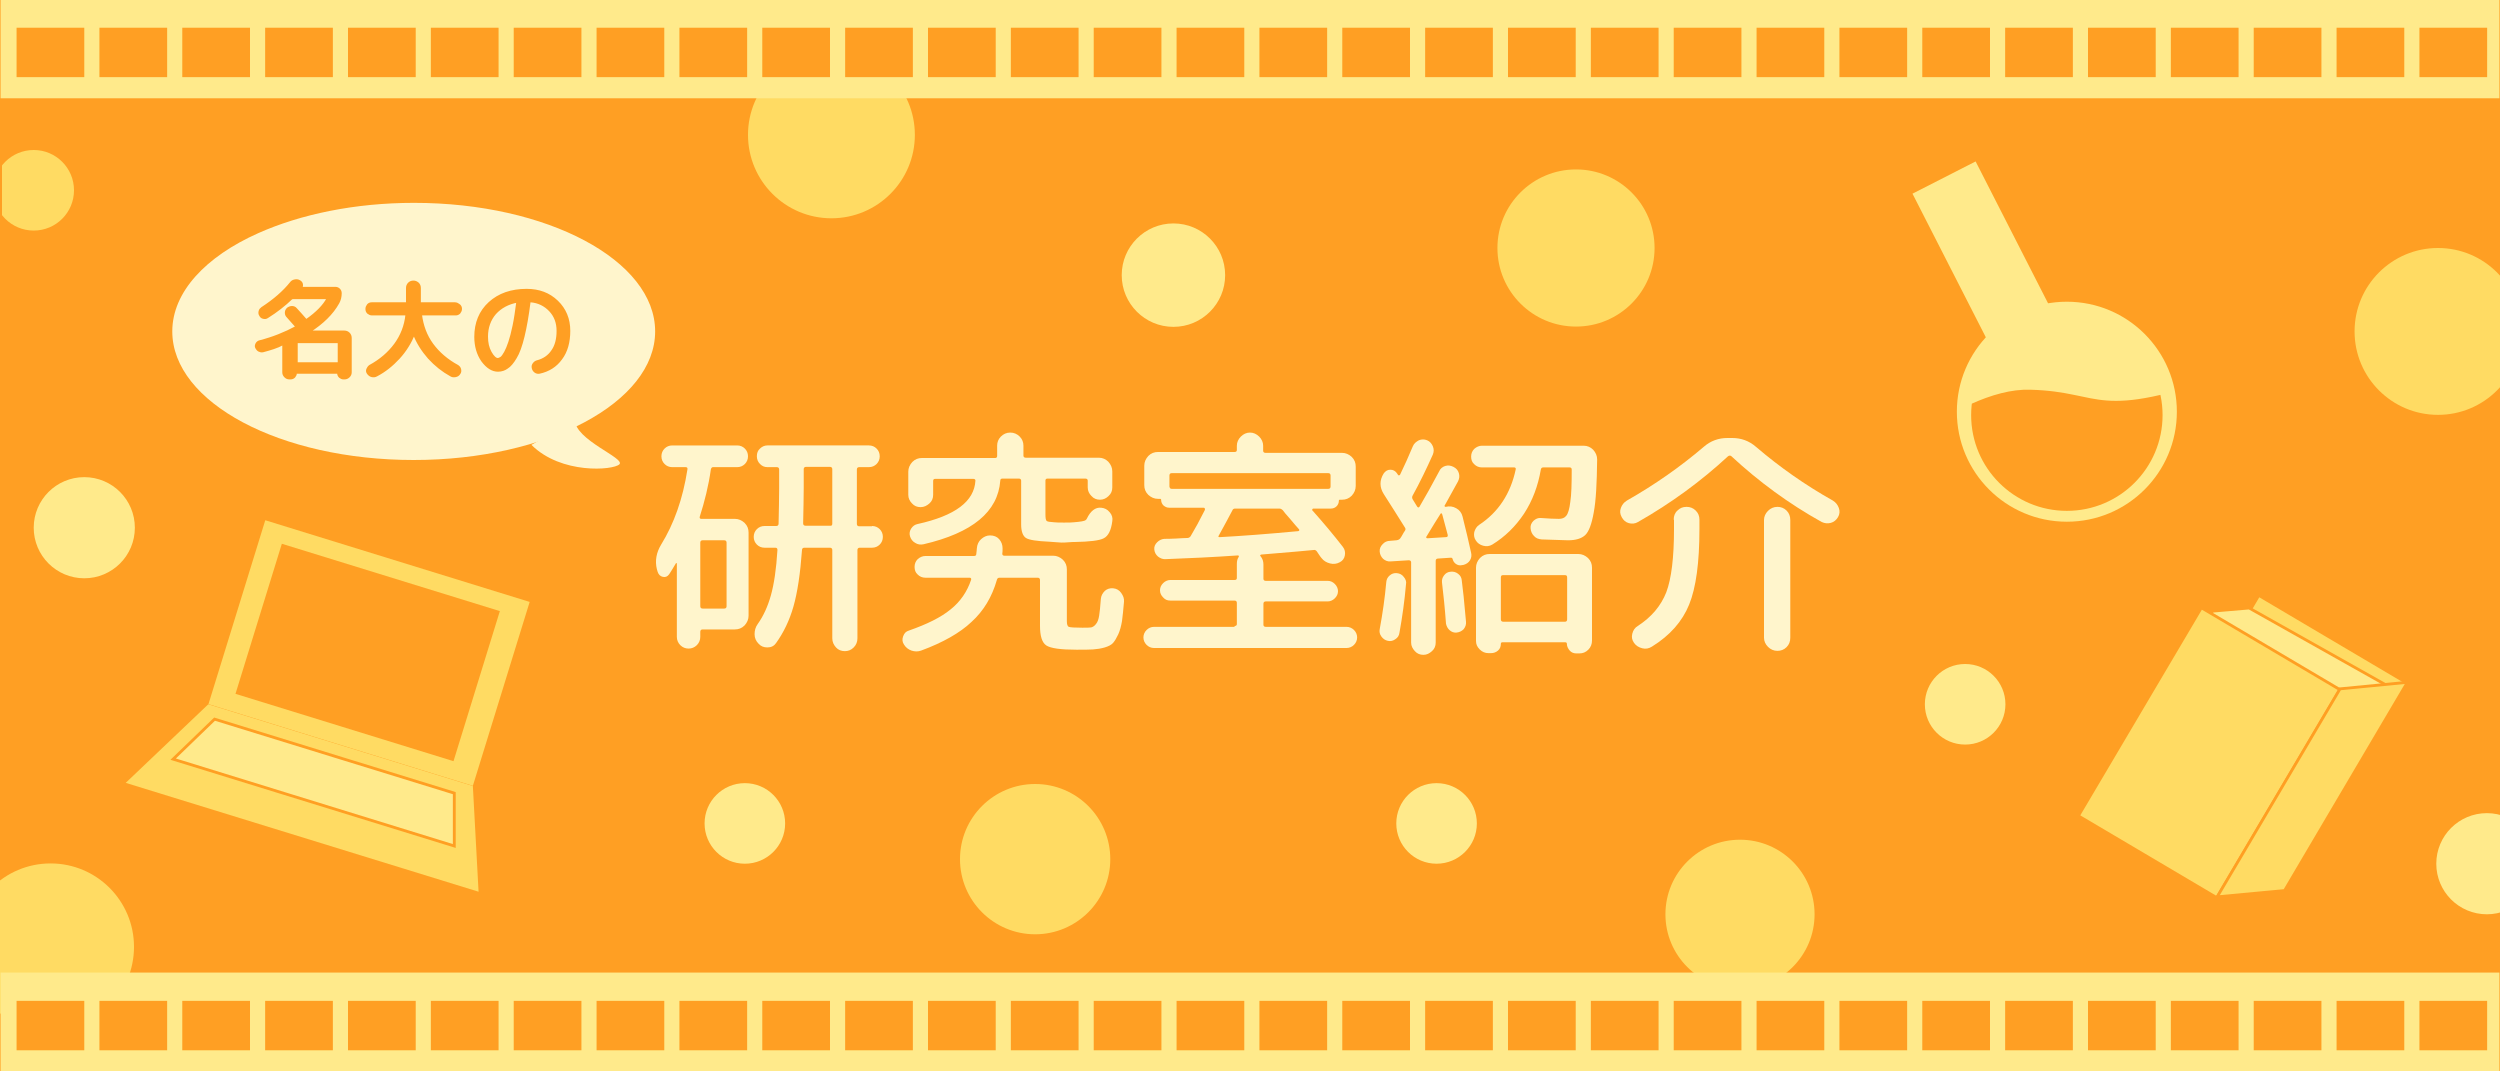 <?xml version="1.0" encoding="utf-8"?>
<!-- Generator: Adobe Illustrator 19.0.0, SVG Export Plug-In . SVG Version: 6.00 Build 0)  -->
<svg version="1.1" id="レイヤー_1" xmlns="http://www.w3.org/2000/svg" xmlns:xlink="http://www.w3.org/1999/xlink" x="0px"
	 y="0px" viewBox="0 0 875 375" style="enable-background:new 0 0 875 375;" xml:space="preserve">
<style type="text/css">
	.st0{fill:#FF9F23;}
	.st1{fill:#FFEA8B;}
	.st2{clip-path:url(#SVGID_2_);fill:#FF9F23;}
	.st3{fill:#FFDB63;}
	.st4{fill:#FFEA8B;stroke:#FF9F23;stroke-miterlimit:10;}
	.st5{fill:#FFDB63;stroke:#FF9F23;stroke-miterlimit:10;}
	.st6{fill:#FFF5CC;}
	.st7{fill:#FF9F23;stroke:#FF9F23;stroke-miterlimit:10;}
	.st8{clip-path:url(#SVGID_4_);fill:#FFDB63;}
	.st9{clip-path:url(#SVGID_6_);fill:#FFDB63;}
	.st10{clip-path:url(#SVGID_8_);fill:#FFDB63;}
	.st11{clip-path:url(#SVGID_10_);fill:#FFEA8B;}
</style>
<rect class="st0" width="875" height="375"/>
<g>
	<g>
		<circle class="st1" cx="723.4" cy="144.1" r="38.5"/>
		
			<rect x="681.9" y="58.8" transform="matrix(0.891 -0.455 0.455 0.891 35.044 325.661)" class="st1" width="24.8" height="62.4"/>
	</g>
	<g>
		<defs>
			<path id="SVGID_1_" d="M648.2,171l90.1,83.7l72.3-128.3c0,0,18.4-12.8-29.8,4.3c-48.2,17-44,6.4-70.2,5.7
				C684.4,135.5,648.2,171,648.2,171z"/>
		</defs>
		<clipPath id="SVGID_2_">
			<use xlink:href="#SVGID_1_"  style="overflow:visible;"/>
		</clipPath>
		<circle class="st2" cx="723.4" cy="145.3" r="33.5"/>
	</g>
</g>
<g>
	
		<rect x="80.7" y="195" transform="matrix(0.955 0.295 -0.295 0.955 73.301 -27.946)" class="st3" width="96.9" height="67.4"/>
	<rect x="88.7" y="201" transform="matrix(0.955 0.295 -0.295 0.955 73.232 -27.803)" class="st0" width="79.9" height="55"/>
	<polygon class="st3" points="72.9,246.5 44,274 167.5,312.1 165.5,275.1 	"/>
	<polygon class="st4" points="75.1,251.7 60.6,265.7 159,296.1 159,277.6 	"/>
</g>
<g>
	
		<rect x="764.9" y="217.6" transform="matrix(0.861 0.509 -0.509 0.861 242.756 -368.312)" class="st5" width="60.4" height="84.6"/>
	<polygon class="st4" points="787.2,212.8 774.4,213.9 729.3,284.1 778.2,311.2 799.6,308.2 840,242.5 	"/>
	
		<rect x="745.1" y="220.9" transform="matrix(0.861 0.509 -0.509 0.861 241.385 -356.742)" class="st5" width="56.3" height="84.6"/>
	<polygon class="st5" points="819,241.1 842.6,238.8 799.6,311.7 776,313.9 	"/>
</g>
<rect x="846.8" y="10.4" class="st0" width="23.7" height="17.3"/>
<circle class="st3" cx="609" cy="320" r="26.1"/>
<circle class="st1" cx="29.5" cy="184.7" r="17.7"/>
<circle class="st1" cx="687.8" cy="246.5" r="14.1"/>
<circle class="st3" cx="291" cy="47.2" r="29.2"/>
<circle class="st3" cx="362.3" cy="300.7" r="26.3"/>
<circle class="st1" cx="502.8" cy="288.2" r="14.1"/>
<g>
	<path class="st6" d="M248.8,164.3c-0.8,5.7-2.2,11.3-3.9,16.6c-0.1,0.4,0.1,0.7,0.5,0.7h11.8c1.3,0,2.4,0.5,3.4,1.4
		c1,1,1.4,2.1,1.4,3.4v29.1c0,1.3-0.5,2.4-1.4,3.4c-1,1-2.1,1.4-3.4,1.4h-11.3c-0.5,0-0.8,0.3-0.8,0.8v1.8c0,1.1-0.4,2.1-1.2,2.9
		c-0.8,0.8-1.8,1.2-2.9,1.2c-1.1,0-2.1-0.4-2.9-1.2c-0.8-0.8-1.2-1.8-1.2-2.9v-25.6c0-0.1,0-0.2-0.1-0.2c-0.1,0-0.2,0-0.2,0
		c-1,1.7-1.8,3-2.4,3.9c-0.6,0.8-1.3,1.1-2.2,0.9c-0.9-0.2-1.5-0.8-1.8-1.7l-0.3-1c-0.7-2.9-0.2-5.8,1.5-8.6
		c4.5-7.3,7.6-16,9.2-26.3c0.1-0.5-0.1-0.8-0.6-0.8h-4.7c-1.1,0-2-0.4-2.7-1.1c-0.7-0.7-1.1-1.6-1.1-2.7c0-1.1,0.4-2,1.1-2.7
		c0.7-0.7,1.6-1.1,2.7-1.1h22.7c1.1,0,2,0.4,2.7,1.1c0.7,0.7,1.1,1.6,1.1,2.7c0,1.1-0.4,2-1.1,2.7c-0.7,0.7-1.6,1.1-2.7,1.1h-8.5
		C249.2,163.5,248.9,163.8,248.8,164.3z M245.1,189.9v22.3c0,0.5,0.3,0.8,0.8,0.8h7.6c0.5,0,0.8-0.3,0.8-0.8v-22.3
		c0-0.5-0.3-0.8-0.8-0.8h-7.6C245.4,189.1,245.1,189.4,245.1,189.9z M305.2,184.1c1.1,0,2,0.4,2.7,1.1c0.7,0.7,1.1,1.6,1.1,2.7
		c0,1.1-0.4,2-1.1,2.7c-0.7,0.7-1.6,1.1-2.7,1.1h-4.3c-0.5,0-0.8,0.3-0.8,0.8v30.9c0,1.2-0.4,2.3-1.3,3.2c-0.9,0.9-1.9,1.3-3.1,1.3
		c-1.2,0-2.3-0.4-3.1-1.3c-0.8-0.9-1.3-1.9-1.3-3.2v-30.9c0-0.5-0.3-0.8-0.8-0.8h-9c-0.5,0-0.8,0.3-0.8,0.8
		c-0.6,8.3-1.6,14.9-3,19.8c-1.4,4.9-3.5,9.2-6.1,12.8c-0.7,1-1.7,1.5-3,1.5c-1.3,0-2.3-0.4-3.1-1.3c-0.9-0.9-1.4-2-1.4-3.3
		c0-1.3,0.3-2.5,1.1-3.6c2-2.8,3.5-6.1,4.6-10c1.1-3.9,1.9-9.2,2.3-15.9c0-0.5-0.2-0.8-0.7-0.8h-3.8c-1.1,0-2-0.4-2.7-1.1
		c-0.7-0.7-1.1-1.6-1.1-2.7c0-1.1,0.4-2,1.1-2.7c0.7-0.7,1.6-1.1,2.7-1.1h4.1c0.5,0,0.8-0.3,0.8-0.8c0.1-4.9,0.2-9.1,0.2-12.4v-6.6
		c0-0.5-0.3-0.8-0.8-0.8h-3.3c-1.1,0-1.9-0.4-2.6-1.1c-0.7-0.7-1.1-1.6-1.1-2.7c0-1.1,0.3-2,1.1-2.7c0.7-0.7,1.6-1.1,2.6-1.1h35.5
		c1.1,0,2,0.4,2.7,1.1c0.7,0.7,1.1,1.6,1.1,2.7c0,1.1-0.4,2-1.1,2.7c-0.7,0.7-1.6,1.1-2.7,1.1h-3.4c-0.5,0-0.8,0.3-0.8,0.8v19.1
		c0,0.5,0.3,0.8,0.8,0.8H305.2z M291.3,183.3v-19.1c0-0.5-0.3-0.8-0.8-0.8h-8.4c-0.5,0-0.8,0.3-0.8,0.8v6.6c0,3.2-0.1,7.4-0.2,12.4
		c0,0.5,0.3,0.8,0.8,0.8h8.6C291.1,184.1,291.3,183.8,291.3,183.3z"/>
	<path class="st6" d="M322.4,227.7c-1.1,0.4-2.2,0.4-3.4,0c-1.1-0.4-2-1.1-2.6-2.1c-0.6-0.9-0.7-1.8-0.3-2.9s1-1.7,2-2
		c6.3-2.2,11.2-4.6,14.6-7.4c3.4-2.7,5.8-6.2,7.2-10.4c0.1-0.4-0.1-0.7-0.5-0.7h-15.5c-1.1,0-2-0.4-2.7-1.1
		c-0.8-0.7-1.1-1.6-1.1-2.7c0-1.1,0.4-2,1.1-2.7c0.8-0.7,1.7-1.1,2.7-1.1h17c0.5,0,0.8-0.2,0.8-0.7c0.1-0.9,0.2-1.6,0.2-2
		c0.1-1.3,0.6-2.4,1.5-3.2c0.9-0.8,1.9-1.3,3.1-1.3c1.3,0,2.4,0.4,3.2,1.3c0.8,0.9,1.2,2,1.2,3.2c0,0.8,0,1.5-0.1,1.9
		c0,0.4,0.2,0.7,0.7,0.7h17.1c1.3,0,2.4,0.5,3.4,1.4c1,1,1.4,2.1,1.4,3.4v18.1c0,1.1,0.2,1.8,0.7,2c0.5,0.2,2.1,0.3,4.7,0.3
		c1.5,0,2.6,0,3.1-0.1s1.2-0.5,1.7-1.2c0.6-0.7,0.9-1.7,1.1-2.9c0.2-1.2,0.4-3.2,0.6-5.9c0.1-1.1,0.6-2,1.4-2.8
		c0.8-0.7,1.8-1,2.9-0.9c1.1,0.1,2.1,0.6,2.8,1.6s1.1,1.9,1,3.1c-0.2,2.8-0.5,5.1-0.7,6.8c-0.3,1.7-0.7,3.3-1.3,4.6
		c-0.6,1.3-1.2,2.3-1.8,3s-1.6,1.2-2.9,1.6c-1.4,0.4-2.7,0.6-4.1,0.7c-1.3,0.1-3.3,0.1-5.8,0.1c-5.6,0-9.1-0.5-10.6-1.5
		c-1.5-1-2.2-3.3-2.2-6.9v-16c0-0.5-0.3-0.8-0.8-0.8h-13.4c-0.5,0-0.8,0.3-0.9,0.8c-1.7,5.9-4.6,10.8-8.9,14.7
		C336,221.5,330,224.9,322.4,227.7z M367.3,189.6c-4.4-0.2-7.1-0.6-8.2-1.3c-1.1-0.7-1.7-2.3-1.7-4.8v-15.3c0-0.4-0.3-0.7-0.8-0.7
		h-5.7c-0.5,0-0.8,0.2-0.8,0.7c-0.8,10.9-9.7,18.3-26.9,22.3c-1,0.2-2,0.1-2.9-0.5c-0.9-0.5-1.5-1.3-1.8-2.3c-0.3-1-0.1-1.9,0.4-2.7
		c0.6-0.9,1.3-1.4,2.3-1.6c13.1-2.9,19.8-7.9,20.2-15.2c0-0.4-0.3-0.6-0.8-0.6h-13.3c-0.4,0-0.7,0.2-0.7,0.7v4.9
		c0,1.2-0.4,2.2-1.3,3c-0.9,0.8-1.9,1.3-3.1,1.3c-1.2,0-2.2-0.4-3-1.3c-0.8-0.8-1.3-1.8-1.3-3v-8.1c0-1.3,0.5-2.4,1.4-3.4
		c1-1,2.1-1.4,3.4-1.4h25.6c0.4,0,0.7-0.2,0.7-0.7V156c0-1.2,0.4-2.3,1.3-3.2c0.9-0.9,2-1.4,3.3-1.4c1.3,0,2.4,0.5,3.3,1.4
		c0.9,0.9,1.3,2,1.3,3.2v3.5c0,0.4,0.3,0.7,0.8,0.7h25.6c1.3,0,2.4,0.5,3.3,1.4c0.9,1,1.4,2.1,1.4,3.4v5.6c0,1.2-0.4,2.2-1.3,3
		c-0.8,0.8-1.8,1.3-3,1.3c-1.2,0-2.2-0.4-3-1.3c-0.8-0.8-1.3-1.8-1.3-3v-2.4c0-0.4-0.3-0.7-0.8-0.7h-13.3c-0.4,0-0.7,0.2-0.7,0.7
		v11.7c0,1.3,0.1,2.1,0.4,2.4s1.2,0.4,2.7,0.5c0.7,0.1,1.8,0.1,3.4,0.1c1.6,0,2.7,0,3.4-0.1c2.4-0.2,3.8-0.4,4.2-0.8
		c0.2-0.1,0.3-0.3,0.4-0.5c1.3-2.7,3-4,5-3.8c1.2,0.1,2.2,0.6,3,1.6c0.8,0.9,1.1,2,0.9,3.1c-0.4,3.2-1.4,5.2-3,6
		c-1.5,0.8-4.9,1.2-10.2,1.3c-0.4,0-1.2,0-2.2,0.1c-1,0.1-1.8,0.1-2.4,0.1C370.7,189.8,369.2,189.8,367.3,189.6z"/>
	<path class="st6" d="M432.1,219.1c0.5,0,0.8-0.2,0.8-0.7v-7.4c0-0.5-0.3-0.8-0.8-0.8h-22.5c-1,0-1.8-0.3-2.5-1.1
		c-0.7-0.7-1.1-1.5-1.1-2.5c0-1,0.4-1.8,1.1-2.5c0.7-0.7,1.6-1.1,2.5-1.1h22.5c0.5,0,0.8-0.2,0.8-0.7v-5c0-0.9,0.2-1.7,0.6-2.3
		c0.1-0.1,0.1-0.2,0.1-0.4c-0.1-0.1-0.1-0.2-0.3-0.2c-8.7,0.6-17.1,1-25.3,1.3c-1,0.1-1.9-0.3-2.7-0.9c-0.8-0.7-1.2-1.5-1.3-2.5
		c-0.1-1,0.3-1.8,1-2.5c0.7-0.7,1.5-1.1,2.5-1.2c0.9,0,2.2,0,4-0.1c1.8-0.1,3.2-0.2,4.1-0.2c0.4,0,0.8-0.2,1.1-0.6
		c1.5-2.5,3.2-5.6,5-9.2c0.1-0.2,0-0.3,0-0.5c-0.1-0.2-0.2-0.3-0.4-0.3h-12.1c-0.8,0-1.4-0.3-2-0.8c-0.5-0.5-0.8-1.2-0.8-1.9
		c0-0.3-0.1-0.4-0.4-0.4h-0.7c-1.3,0-2.4-0.5-3.4-1.4c-1-1-1.4-2.1-1.4-3.4v-6.8c0-1.3,0.5-2.4,1.4-3.4c1-1,2.1-1.4,3.4-1.4h26.8
		c0.5,0,0.8-0.2,0.8-0.7V156c0-1.2,0.5-2.3,1.4-3.2c0.9-0.9,2-1.4,3.2-1.4c1.2,0,2.3,0.5,3.2,1.4c0.9,0.9,1.4,2,1.4,3.2v1.8
		c0,0.4,0.3,0.7,0.8,0.7h26.8c1.3,0,2.4,0.5,3.4,1.4c1,1,1.4,2.1,1.4,3.4v6.8c0,1.3-0.5,2.4-1.4,3.4c-1,1-2.1,1.4-3.4,1.4H469
		c-0.3,0-0.4,0.1-0.4,0.4c0,0.7-0.3,1.4-0.8,1.9c-0.5,0.5-1.2,0.8-2,0.8h-6.2c-0.1,0-0.2,0.1-0.3,0.3c-0.1,0.2-0.1,0.3,0,0.3
		c4.1,4.6,7.6,8.8,10.7,12.8c0.7,0.9,0.9,1.9,0.7,3c-0.2,1.1-0.8,1.9-1.8,2.4c-1.1,0.6-2.2,0.7-3.4,0.4c-1.2-0.3-2.2-0.9-2.9-1.8
		c-0.2-0.2-0.5-0.6-0.9-1.2c-0.4-0.6-0.7-1-0.8-1.2c-0.3-0.4-0.7-0.6-1.1-0.5c-1.6,0.2-7.8,0.7-18.4,1.6c-0.1,0-0.2,0.1-0.3,0.2
		c-0.1,0.1,0,0.3,0.1,0.4c0.7,0.8,1,1.8,1,2.9v5c0,0.4,0.3,0.7,0.8,0.7h21.7c1,0,1.8,0.4,2.5,1.1c0.7,0.7,1.1,1.6,1.1,2.5
		c0,1-0.4,1.8-1.1,2.5c-0.7,0.7-1.6,1.1-2.5,1.1h-21.7c-0.5,0-0.8,0.3-0.8,0.8v7.4c0,0.4,0.3,0.7,0.8,0.7h28.3c1,0,1.9,0.4,2.6,1.1
		c0.7,0.7,1.1,1.6,1.1,2.6s-0.4,1.9-1.1,2.6c-0.7,0.7-1.6,1.1-2.6,1.1h-67.4c-1,0-1.9-0.4-2.6-1.1c-0.7-0.7-1.1-1.6-1.1-2.6
		s0.4-1.9,1.1-2.6c0.7-0.7,1.6-1.1,2.6-1.1H432.1z M410.1,171.1h54.8c0.5,0,0.8-0.3,0.8-0.8v-3.9c0-0.5-0.3-0.8-0.8-0.8h-54.8
		c-0.5,0-0.8,0.3-0.8,0.8v3.9C409.4,170.8,409.6,171.1,410.1,171.1z M426.6,187.4c-0.3,0.4-0.2,0.6,0.3,0.6
		c7.6-0.4,16.8-1.1,27.5-2.1c0.1,0,0.2-0.1,0.3-0.2c0.1-0.1,0.1-0.3,0-0.4c-0.7-0.8-1.8-2-3.1-3.6c-1.4-1.6-2.3-2.6-2.6-3.1
		c-0.4-0.4-0.8-0.6-1.2-0.6h-15.5c-0.5,0-0.8,0.2-1,0.7C429.9,181.3,428.4,184.2,426.6,187.4z"/>
	<path class="st6" d="M488.4,223.7c-0.8,0.6-1.7,0.8-2.6,0.6c-1-0.2-1.7-0.7-2.3-1.5c-0.6-0.8-0.8-1.7-0.6-2.6
		c1-5.4,1.8-10.9,2.3-16.5c0.1-1,0.5-1.7,1.2-2.3s1.5-0.9,2.5-0.8c1,0.1,1.8,0.5,2.4,1.3c0.7,0.8,1,1.7,0.8,2.6
		c-0.5,5.8-1.3,11.5-2.3,17C489.7,222.4,489.2,223.2,488.4,223.7z M490.1,188.4c0.2-0.3,0.5-0.7,0.8-1.3s0.6-1,0.8-1.3
		c0.3-0.4,0.3-0.8,0-1.2c-2.8-4.5-5.3-8.4-7.4-11.7c-1.5-2.4-1.5-4.8,0-7.2c0.6-0.8,1.3-1.3,2.3-1.3c1,0,1.7,0.4,2.3,1.2
		c0.1,0.1,0.1,0.2,0.2,0.3s0.2,0.3,0.2,0.3c0.1,0.1,0.2,0.2,0.3,0.2s0.3-0.1,0.4-0.2c1.5-3.1,3-6.4,4.5-10c0.4-1,1.2-1.6,2.1-2.1
		c1-0.4,1.9-0.4,2.9,0c1,0.4,1.6,1.2,2,2.1c0.4,1,0.4,1.9,0,2.9c-2.2,4.9-4.5,9.7-7.1,14.4c-0.2,0.4-0.2,0.8,0,1.2
		c0.2,0.3,0.4,0.7,0.8,1.3c0.4,0.6,0.6,1,0.8,1.3c0.3,0.4,0.5,0.4,0.8,0.1c2-3.4,4.3-7.5,6.9-12.4c0.4-1,1.2-1.6,2.1-1.9
		c1-0.3,1.9-0.2,2.9,0.3c1,0.5,1.6,1.2,1.9,2.2c0.3,1,0.2,1.9-0.3,2.9c-1.4,2.6-3,5.4-4.7,8.5c-0.1,0.1,0,0.1,0.1,0.3
		c0.1,0.1,0.2,0.1,0.3,0.1c1.3-0.3,2.5-0.2,3.7,0.5c1.1,0.6,1.9,1.6,2.2,2.9c1.2,4.8,2.2,9,3,12.7c0.2,0.9,0.1,1.8-0.4,2.6
		c-0.5,0.8-1.2,1.3-2.2,1.6l-0.6,0.1c-0.8,0.2-1.5,0-2.1-0.4c-0.6-0.4-1-1-1.2-1.8c-0.1-0.3-0.3-0.4-0.6-0.4l-4.5,0.3
		c-0.5,0-0.8,0.3-0.8,0.8v28.6c0,1.2-0.4,2.2-1.3,3s-1.8,1.3-3,1.3c-1.2,0-2.2-0.4-3-1.3s-1.3-1.8-1.3-3v-28.1
		c0-0.4-0.3-0.7-0.8-0.7l-6.4,0.4c-1,0.1-1.9-0.3-2.6-0.9c-0.7-0.7-1.1-1.5-1.2-2.5c-0.1-1,0.3-1.9,1-2.6c0.7-0.8,1.6-1.2,2.6-1.2
		l2.3-0.2C489.4,189,489.8,188.8,490.1,188.4z M499.2,187.9c-0.1,0.1,0,0.2,0,0.3c0.1,0.1,0.2,0.2,0.4,0.2l6.5-0.4
		c0.5,0,0.7-0.3,0.6-0.8c-0.6-2.2-1.2-4.6-1.9-7.1c-0.2-0.5-0.4-0.6-0.6-0.3C503,181.6,501.4,184.3,499.2,187.9z M509.8,221.4
		c-0.9,0.1-1.7-0.2-2.4-0.8c-0.7-0.6-1.1-1.4-1.3-2.3c-0.4-5.5-0.9-10.3-1.4-14.4c-0.1-0.9,0.1-1.7,0.7-2.5c0.6-0.8,1.3-1.2,2.3-1.3
		s1.8,0.1,2.6,0.7c0.8,0.6,1.2,1.3,1.3,2.2c0.4,2.9,0.9,7.7,1.5,14.6c0.1,1-0.2,1.8-0.8,2.6C511.6,220.9,510.8,221.3,509.8,221.4z
		 M554.3,156c1.3,0,2.4,0.5,3.3,1.4c0.9,1,1.4,2.1,1.4,3.4c-0.1,8.3-0.4,14.5-1.2,18.6c-0.7,4-1.7,6.7-3,7.9c-1.3,1.2-3.3,1.8-6,1.8
		c-1,0-4.1-0.1-9.2-0.3c-1.1-0.1-2-0.4-2.7-1.2c-0.7-0.7-1.1-1.6-1.2-2.7c-0.1-1,0.3-1.9,1-2.6c0.8-0.7,1.6-1.1,2.6-1
		c2.7,0.2,4.8,0.3,6.3,0.3c1.1,0,2-0.3,2.6-1.1c0.6-0.7,1.1-2.3,1.4-4.8c0.4-2.5,0.5-6.3,0.5-11.3c0-0.5-0.2-0.8-0.7-0.8h-9.3
		c-0.4,0-0.7,0.2-0.8,0.7c-1,5.8-2.9,10.9-5.9,15.5c-3,4.5-6.7,8.1-11.1,10.8c-1,0.6-2.1,0.7-3.2,0.4c-1.1-0.3-2-0.9-2.6-1.9
		c-0.6-0.9-0.7-1.9-0.5-2.9c0.3-1,0.8-1.9,1.7-2.5c6.7-4.4,11-10.9,12.8-19.4c0.1-0.4-0.1-0.7-0.5-0.7h-11.3c-1.1,0-2-0.4-2.7-1.1
		c-0.8-0.7-1.1-1.6-1.1-2.7c0-1.1,0.4-2,1.1-2.7c0.8-0.7,1.7-1.1,2.7-1.1H554.3z M521.8,228.6H521c-1.2,0-2.2-0.4-3.1-1.3
		s-1.3-1.8-1.3-3v-25.6c0-1.3,0.5-2.4,1.4-3.4c1-1,2.1-1.4,3.4-1.4h31c1.3,0,2.4,0.5,3.4,1.4c1,1,1.4,2.1,1.4,3.4v25.5
		c0,1.2-0.4,2.3-1.3,3.2c-0.9,0.9-1.9,1.3-3.2,1.3h-0.9c-1,0-1.8-0.3-2.4-1s-1-1.5-1-2.4c0-0.3-0.2-0.5-0.5-0.5h-22.1
		c-0.3,0-0.5,0.2-0.5,0.5c0,1-0.3,1.8-1,2.4C523.6,228.3,522.8,228.6,521.8,228.6z M525.3,202.1v14.7c0,0.5,0.3,0.8,0.8,0.8h21.7
		c0.4,0,0.7-0.3,0.7-0.8v-14.7c0-0.5-0.2-0.8-0.7-0.8H526C525.5,201.3,525.3,201.6,525.3,202.1z"/>
	<path class="st6" d="M573.3,182.7c-1,0.6-2.1,0.7-3.2,0.4c-1.1-0.3-1.9-1-2.5-2.1c-0.6-1.1-0.7-2.1-0.3-3.2c0.4-1.1,1-1.9,2.1-2.6
		c9.7-5.5,18.7-11.8,26.9-18.8c2.4-2.1,5.2-3.1,8.3-3.1h1.7c3.1,0,5.9,1,8.3,3.1c8.2,7,17.1,13.3,26.9,18.8c1,0.6,1.7,1.5,2.1,2.6
		c0.4,1.1,0.3,2.2-0.3,3.2c-0.6,1-1.4,1.7-2.5,2s-2.1,0.2-3.2-0.3c-11.5-6.4-22-14.1-31.7-23.1c-0.3-0.2-0.7-0.2-1.1,0.1
		C595.4,168.4,584.9,176.1,573.3,182.7z M585.8,181.9c0-1.3,0.4-2.4,1.3-3.2c0.9-0.9,1.9-1.3,3.2-1.3c1.2,0,2.3,0.4,3.2,1.3
		c0.9,0.9,1.3,1.9,1.3,3.2v3.3c0,11.7-1.2,20.5-3.6,26.4c-2.4,5.9-6.7,10.8-13,14.7c-1.1,0.7-2.2,0.9-3.4,0.6
		c-1.2-0.3-2.2-0.9-2.9-1.9c-0.7-1-0.9-2-0.6-3.2c0.3-1.2,0.9-2.1,1.9-2.7c4.8-3.1,8.1-7,10-11.8c1.8-4.8,2.7-12.2,2.7-22.1V181.9z
		 M617.4,182c0-1.2,0.5-2.3,1.4-3.2c0.9-0.9,2-1.4,3.3-1.4c1.2,0,2.3,0.4,3.2,1.3c0.9,0.9,1.3,2,1.3,3.3v41.2c0,1.3-0.4,2.4-1.3,3.3
		c-0.9,0.9-2,1.3-3.2,1.3c-1.3,0-2.4-0.5-3.3-1.4c-0.9-0.9-1.4-2-1.4-3.2V182z"/>
</g>
<g>
	<g>
		<path class="st6" d="M229.3,116c0,24.8-37.8,45-84.5,45s-84.5-20.1-84.5-45c0-13.8,11.7-26.2,30.1-34.4
			C105.2,75,124.2,71,144.9,71C191.5,71,229.3,91.1,229.3,116z"/>
		<path class="st6" d="M201.2,146.9c0,7.1,17.7,13.4,15.6,15.6c-2.1,2.1-20.4,3.6-30.8-6.8"/>
	</g>
	<g>
		<path class="st7" d="M92,122.8c-0.5,0.1-0.9,0-1.3-0.2s-0.7-0.6-0.9-1c-0.2-0.4-0.1-0.8,0.1-1.2c0.2-0.4,0.6-0.7,1-0.8
			c4.7-1.2,8.9-2.9,12.8-5c0.2-0.1,0.2-0.2,0.1-0.4c-0.6-0.7-1.7-1.9-3.1-3.5c-0.4-0.4-0.5-0.8-0.5-1.3c0-0.5,0.2-0.9,0.6-1.3
			c0.4-0.3,0.9-0.5,1.4-0.5c0.5,0,1,0.2,1.3,0.6c1.1,1.2,2.2,2.4,3.4,3.8c0.2,0.2,0.3,0.2,0.5,0.1c3.6-2.5,6.1-5.1,7.4-7.6
			c0.1-0.1,0.1-0.1,0-0.2c-0.1-0.1-0.1-0.1-0.2-0.1h-12.1c-0.2,0-0.4,0.1-0.6,0.2c-2.4,2.3-5.2,4.5-8.4,6.5
			c-0.4,0.3-0.8,0.3-1.3,0.2c-0.5-0.1-0.8-0.4-1-0.8c-0.3-0.4-0.3-0.9-0.2-1.3c0.1-0.5,0.4-0.8,0.8-1.1c4.3-2.8,7.6-5.7,10.1-8.8
			c0.3-0.4,0.7-0.7,1.3-0.8c0.5-0.1,1-0.1,1.5,0.2c0.4,0.2,0.7,0.5,0.8,0.9c0.1,0.4,0.1,0.8-0.2,1.2c-0.1,0.2-0.1,0.3,0.2,0.3h11.9
			c0.5,0,0.9,0.2,1.2,0.5c0.3,0.3,0.5,0.7,0.5,1.2c0,1.3-0.3,2.4-0.8,3.3c-2.1,3.8-5.5,7.1-10.2,10.1c0,0,0,0.1,0,0.1
			c0,0,0,0.1,0.1,0.1h12.3c0.6,0,1.1,0.2,1.5,0.6c0.4,0.4,0.6,0.9,0.6,1.5v12c0,0.6-0.2,1-0.6,1.4c-0.4,0.4-0.9,0.6-1.4,0.6h-0.4
			c-0.5,0-0.8-0.2-1.2-0.5c-0.3-0.3-0.5-0.7-0.5-1.2c0-0.2-0.1-0.3-0.2-0.3h-14.6c-0.2,0-0.3,0.1-0.3,0.3c0,0.5-0.2,0.8-0.5,1.2
			c-0.3,0.3-0.7,0.5-1.2,0.5h-0.4c-0.6,0-1-0.2-1.4-0.6s-0.6-0.8-0.6-1.4v-9.8c0-0.1,0-0.1-0.1-0.2c-0.1-0.1-0.2-0.1-0.2,0
			C97,121.4,94.6,122.1,92,122.8z M118.7,119.9c0-0.2-0.1-0.3-0.3-0.3H104c-0.2,0-0.3,0.1-0.3,0.3v7.1c0,0.2,0.1,0.3,0.3,0.3h14.4
			c0.2,0,0.3-0.1,0.3-0.3V119.9z"/>
		<path class="st7" d="M161.2,108.1c0,0.5-0.2,0.9-0.5,1.3c-0.4,0.4-0.8,0.5-1.3,0.5h-11.9c-0.2,0-0.3,0.1-0.3,0.3
			c0.5,3.9,1.8,7.4,4,10.4c2.2,3,5.2,5.6,8.9,7.6c0.4,0.3,0.7,0.6,0.8,1.1c0.1,0.5,0.1,0.9-0.2,1.3c-0.3,0.5-0.7,0.8-1.3,0.9
			s-1,0.1-1.5-0.2c-2.9-1.6-5.4-3.6-7.7-6.1c-2.2-2.5-4-5.3-5.2-8.4c0-0.1-0.1-0.1-0.1-0.1s-0.1,0-0.1,0.1c-1.3,3.1-3,5.9-5.3,8.4
			c-2.3,2.5-4.9,4.6-7.8,6.1c-0.5,0.3-1,0.3-1.5,0.2s-0.9-0.4-1.3-0.9c-0.3-0.4-0.4-0.9-0.2-1.3s0.4-0.8,0.8-1.1
			c3.7-2,6.7-4.6,8.9-7.6c2.2-3,3.6-6.5,4-10.4c0.1-0.2,0-0.3-0.3-0.3h-11.9c-0.5,0-0.9-0.2-1.3-0.5c-0.4-0.4-0.5-0.8-0.5-1.3
			c0-0.5,0.2-0.9,0.5-1.3c0.4-0.4,0.8-0.5,1.3-0.5h12.1c0.2,0,0.3-0.1,0.3-0.3v-5.2c0-0.6,0.2-1.1,0.6-1.5c0.4-0.4,0.9-0.6,1.5-0.6
			c0.6,0,1,0.2,1.5,0.6c0.4,0.4,0.6,0.9,0.6,1.5v5.2c0,0.2,0.1,0.3,0.3,0.3h12.1c0.5,0,0.9,0.2,1.3,0.5
			C161,107.1,161.2,107.6,161.2,108.1z"/>
		<path class="st7" d="M174.3,129.6c-1.9,0-3.7-1.1-5.4-3.4c-1.6-2.3-2.4-5.1-2.4-8.3c0-4.8,1.6-8.8,4.9-11.8
			c3.3-3,7.6-4.5,12.9-4.5c4.3,0,7.8,1.3,10.6,4c2.8,2.7,4.2,6.1,4.2,10.2c0,3.9-0.9,7.2-2.8,9.7c-1.8,2.5-4.3,4.1-7.5,4.8
			c-0.5,0.1-1,0-1.4-0.3c-0.4-0.3-0.7-0.7-0.8-1.3c-0.1-0.5,0-0.9,0.3-1.3c0.3-0.4,0.7-0.7,1.1-0.8c2.4-0.6,4.2-1.9,5.4-3.7
			c1.3-1.8,1.9-4.2,1.9-7.1c0-2.9-0.9-5.3-2.7-7.2c-1.8-1.9-4.1-3.1-7-3.3c-0.2-0.1-0.3,0.1-0.4,0.3c-0.6,4.8-1.3,8.8-2.1,12.1
			c-0.8,3.3-1.7,5.8-2.7,7.4c-1,1.7-2,2.9-3,3.5C176.6,129.2,175.5,129.6,174.3,129.6z M181.1,105.4c-3.3,0.6-5.9,2-7.9,4.2
			c-1.9,2.2-2.9,5-2.9,8.2c0,2.2,0.4,4,1.3,5.6c0.9,1.6,1.8,2.4,2.6,2.4c0.4,0,0.8-0.2,1.3-0.5c0.4-0.3,0.9-1,1.4-1.9
			c0.5-0.9,1-2.1,1.5-3.6s1-3.4,1.5-5.8c0.5-2.4,0.9-5.2,1.3-8.3c0-0.1,0-0.1-0.1-0.2C181.2,105.4,181.1,105.3,181.1,105.4z"/>
	</g>
</g>
<circle class="st3" cx="551.6" cy="86.8" r="27.5"/>
<circle class="st1" cx="410.7" cy="96.3" r="18.1"/>
<rect x="0.2" y="-0.2" class="st1" width="874.6" height="34.6"/>
<rect x="5.8" y="9.7" class="st0" width="23.7" height="17.3"/>
<rect x="34.8" y="9.7" class="st0" width="23.7" height="17.3"/>
<rect x="63.8" y="9.7" class="st0" width="23.7" height="17.3"/>
<rect x="92.8" y="9.7" class="st0" width="23.7" height="17.3"/>
<rect x="121.8" y="9.7" class="st0" width="23.7" height="17.3"/>
<rect x="150.8" y="9.7" class="st0" width="23.7" height="17.3"/>
<rect x="179.8" y="9.7" class="st0" width="23.7" height="17.3"/>
<rect x="208.8" y="9.7" class="st0" width="23.7" height="17.3"/>
<rect x="237.8" y="9.7" class="st0" width="23.7" height="17.3"/>
<rect x="266.8" y="9.7" class="st0" width="23.7" height="17.3"/>
<rect x="295.8" y="9.7" class="st0" width="23.7" height="17.3"/>
<rect x="324.8" y="9.7" class="st0" width="23.7" height="17.3"/>
<rect x="353.8" y="9.7" class="st0" width="23.7" height="17.3"/>
<rect x="382.8" y="9.7" class="st0" width="23.7" height="17.3"/>
<rect x="411.8" y="9.7" class="st0" width="23.7" height="17.3"/>
<rect x="440.8" y="9.7" class="st0" width="23.7" height="17.3"/>
<rect x="469.8" y="9.7" class="st0" width="23.7" height="17.3"/>
<rect x="498.8" y="9.7" class="st0" width="23.7" height="17.3"/>
<rect x="527.8" y="9.7" class="st0" width="23.7" height="17.3"/>
<rect x="556.8" y="9.7" class="st0" width="23.7" height="17.3"/>
<rect x="585.8" y="9.7" class="st0" width="23.7" height="17.3"/>
<rect x="614.8" y="9.7" class="st0" width="23.7" height="17.3"/>
<rect x="643.8" y="9.7" class="st0" width="23.7" height="17.3"/>
<rect x="672.8" y="9.7" class="st0" width="23.7" height="17.3"/>
<rect x="701.8" y="9.7" class="st0" width="23.7" height="17.3"/>
<rect x="730.8" y="9.7" class="st0" width="23.7" height="17.3"/>
<rect x="759.8" y="9.7" class="st0" width="23.7" height="17.3"/>
<rect x="788.8" y="9.7" class="st0" width="23.7" height="17.3"/>
<rect x="817.8" y="9.7" class="st0" width="23.7" height="17.3"/>
<rect x="846.8" y="9.7" class="st0" width="23.7" height="17.3"/>
<circle class="st1" cx="260.7" cy="288.2" r="14.1"/>
<g>
	<defs>
		<rect id="SVGID_3_" x="0.7" y="46" width="37.3" height="37.3"/>
	</defs>
	<clipPath id="SVGID_4_">
		<use xlink:href="#SVGID_3_"  style="overflow:visible;"/>
	</clipPath>
	<circle class="st8" cx="11.8" cy="66.6" r="14.1"/>
</g>
<g>
	<defs>
		<rect id="SVGID_5_" y="296.1" width="58.7" height="71.5"/>
	</defs>
	<clipPath id="SVGID_6_">
		<use xlink:href="#SVGID_5_"  style="overflow:visible;"/>
	</clipPath>
	<circle class="st9" cx="17.7" cy="331.4" r="29.2"/>
</g>
<g>
	<defs>
		<rect id="SVGID_7_" x="809.3" y="59.3" width="65.7" height="92.1"/>
	</defs>
	<clipPath id="SVGID_8_">
		<use xlink:href="#SVGID_7_"  style="overflow:visible;"/>
	</clipPath>
	<circle class="st10" cx="853.3" cy="116" r="29.2"/>
</g>
<g>
	<defs>
		<rect id="SVGID_9_" x="846.8" y="274" width="28.2" height="53"/>
	</defs>
	<clipPath id="SVGID_10_">
		<use xlink:href="#SVGID_9_"  style="overflow:visible;"/>
	</clipPath>
	<circle class="st11" cx="870.4" cy="302.3" r="17.7"/>
</g>
<rect x="0.2" y="340.4" class="st1" width="874.6" height="34.6"/>
<rect x="5.8" y="350.3" class="st0" width="23.7" height="17.3"/>
<rect x="34.8" y="350.3" class="st0" width="23.7" height="17.3"/>
<rect x="63.8" y="350.3" class="st0" width="23.7" height="17.3"/>
<rect x="92.8" y="350.3" class="st0" width="23.7" height="17.3"/>
<rect x="121.8" y="350.3" class="st0" width="23.7" height="17.3"/>
<rect x="150.8" y="350.3" class="st0" width="23.7" height="17.3"/>
<rect x="179.8" y="350.3" class="st0" width="23.7" height="17.3"/>
<rect x="208.8" y="350.3" class="st0" width="23.7" height="17.3"/>
<rect x="237.8" y="350.3" class="st0" width="23.7" height="17.3"/>
<rect x="266.8" y="350.3" class="st0" width="23.7" height="17.3"/>
<rect x="295.8" y="350.3" class="st0" width="23.7" height="17.3"/>
<rect x="324.8" y="350.3" class="st0" width="23.7" height="17.3"/>
<rect x="353.8" y="350.3" class="st0" width="23.7" height="17.3"/>
<rect x="382.8" y="350.3" class="st0" width="23.7" height="17.3"/>
<rect x="411.8" y="350.3" class="st0" width="23.7" height="17.3"/>
<rect x="440.8" y="350.3" class="st0" width="23.7" height="17.3"/>
<rect x="469.8" y="350.3" class="st0" width="23.7" height="17.3"/>
<rect x="498.8" y="350.3" class="st0" width="23.7" height="17.3"/>
<rect x="527.8" y="350.3" class="st0" width="23.7" height="17.3"/>
<rect x="556.8" y="350.3" class="st0" width="23.7" height="17.3"/>
<rect x="585.8" y="350.3" class="st0" width="23.7" height="17.3"/>
<rect x="614.8" y="350.3" class="st0" width="23.7" height="17.3"/>
<rect x="643.8" y="350.3" class="st0" width="23.7" height="17.3"/>
<rect x="672.8" y="350.3" class="st0" width="23.7" height="17.3"/>
<rect x="701.8" y="350.3" class="st0" width="23.7" height="17.3"/>
<rect x="730.8" y="350.3" class="st0" width="23.7" height="17.3"/>
<rect x="759.8" y="350.3" class="st0" width="23.7" height="17.3"/>
<rect x="788.8" y="350.3" class="st0" width="23.7" height="17.3"/>
<rect x="817.8" y="350.3" class="st0" width="23.7" height="17.3"/>
<rect x="846.8" y="350.3" class="st0" width="23.7" height="17.3"/>
<g>
</g>
<g>
</g>
<g>
</g>
<g>
</g>
<g>
</g>
<g>
</g>
<g>
</g>
<g>
</g>
<g>
</g>
<g>
</g>
<g>
</g>
<g>
</g>
<g>
</g>
<g>
</g>
<g>
</g>
</svg>
